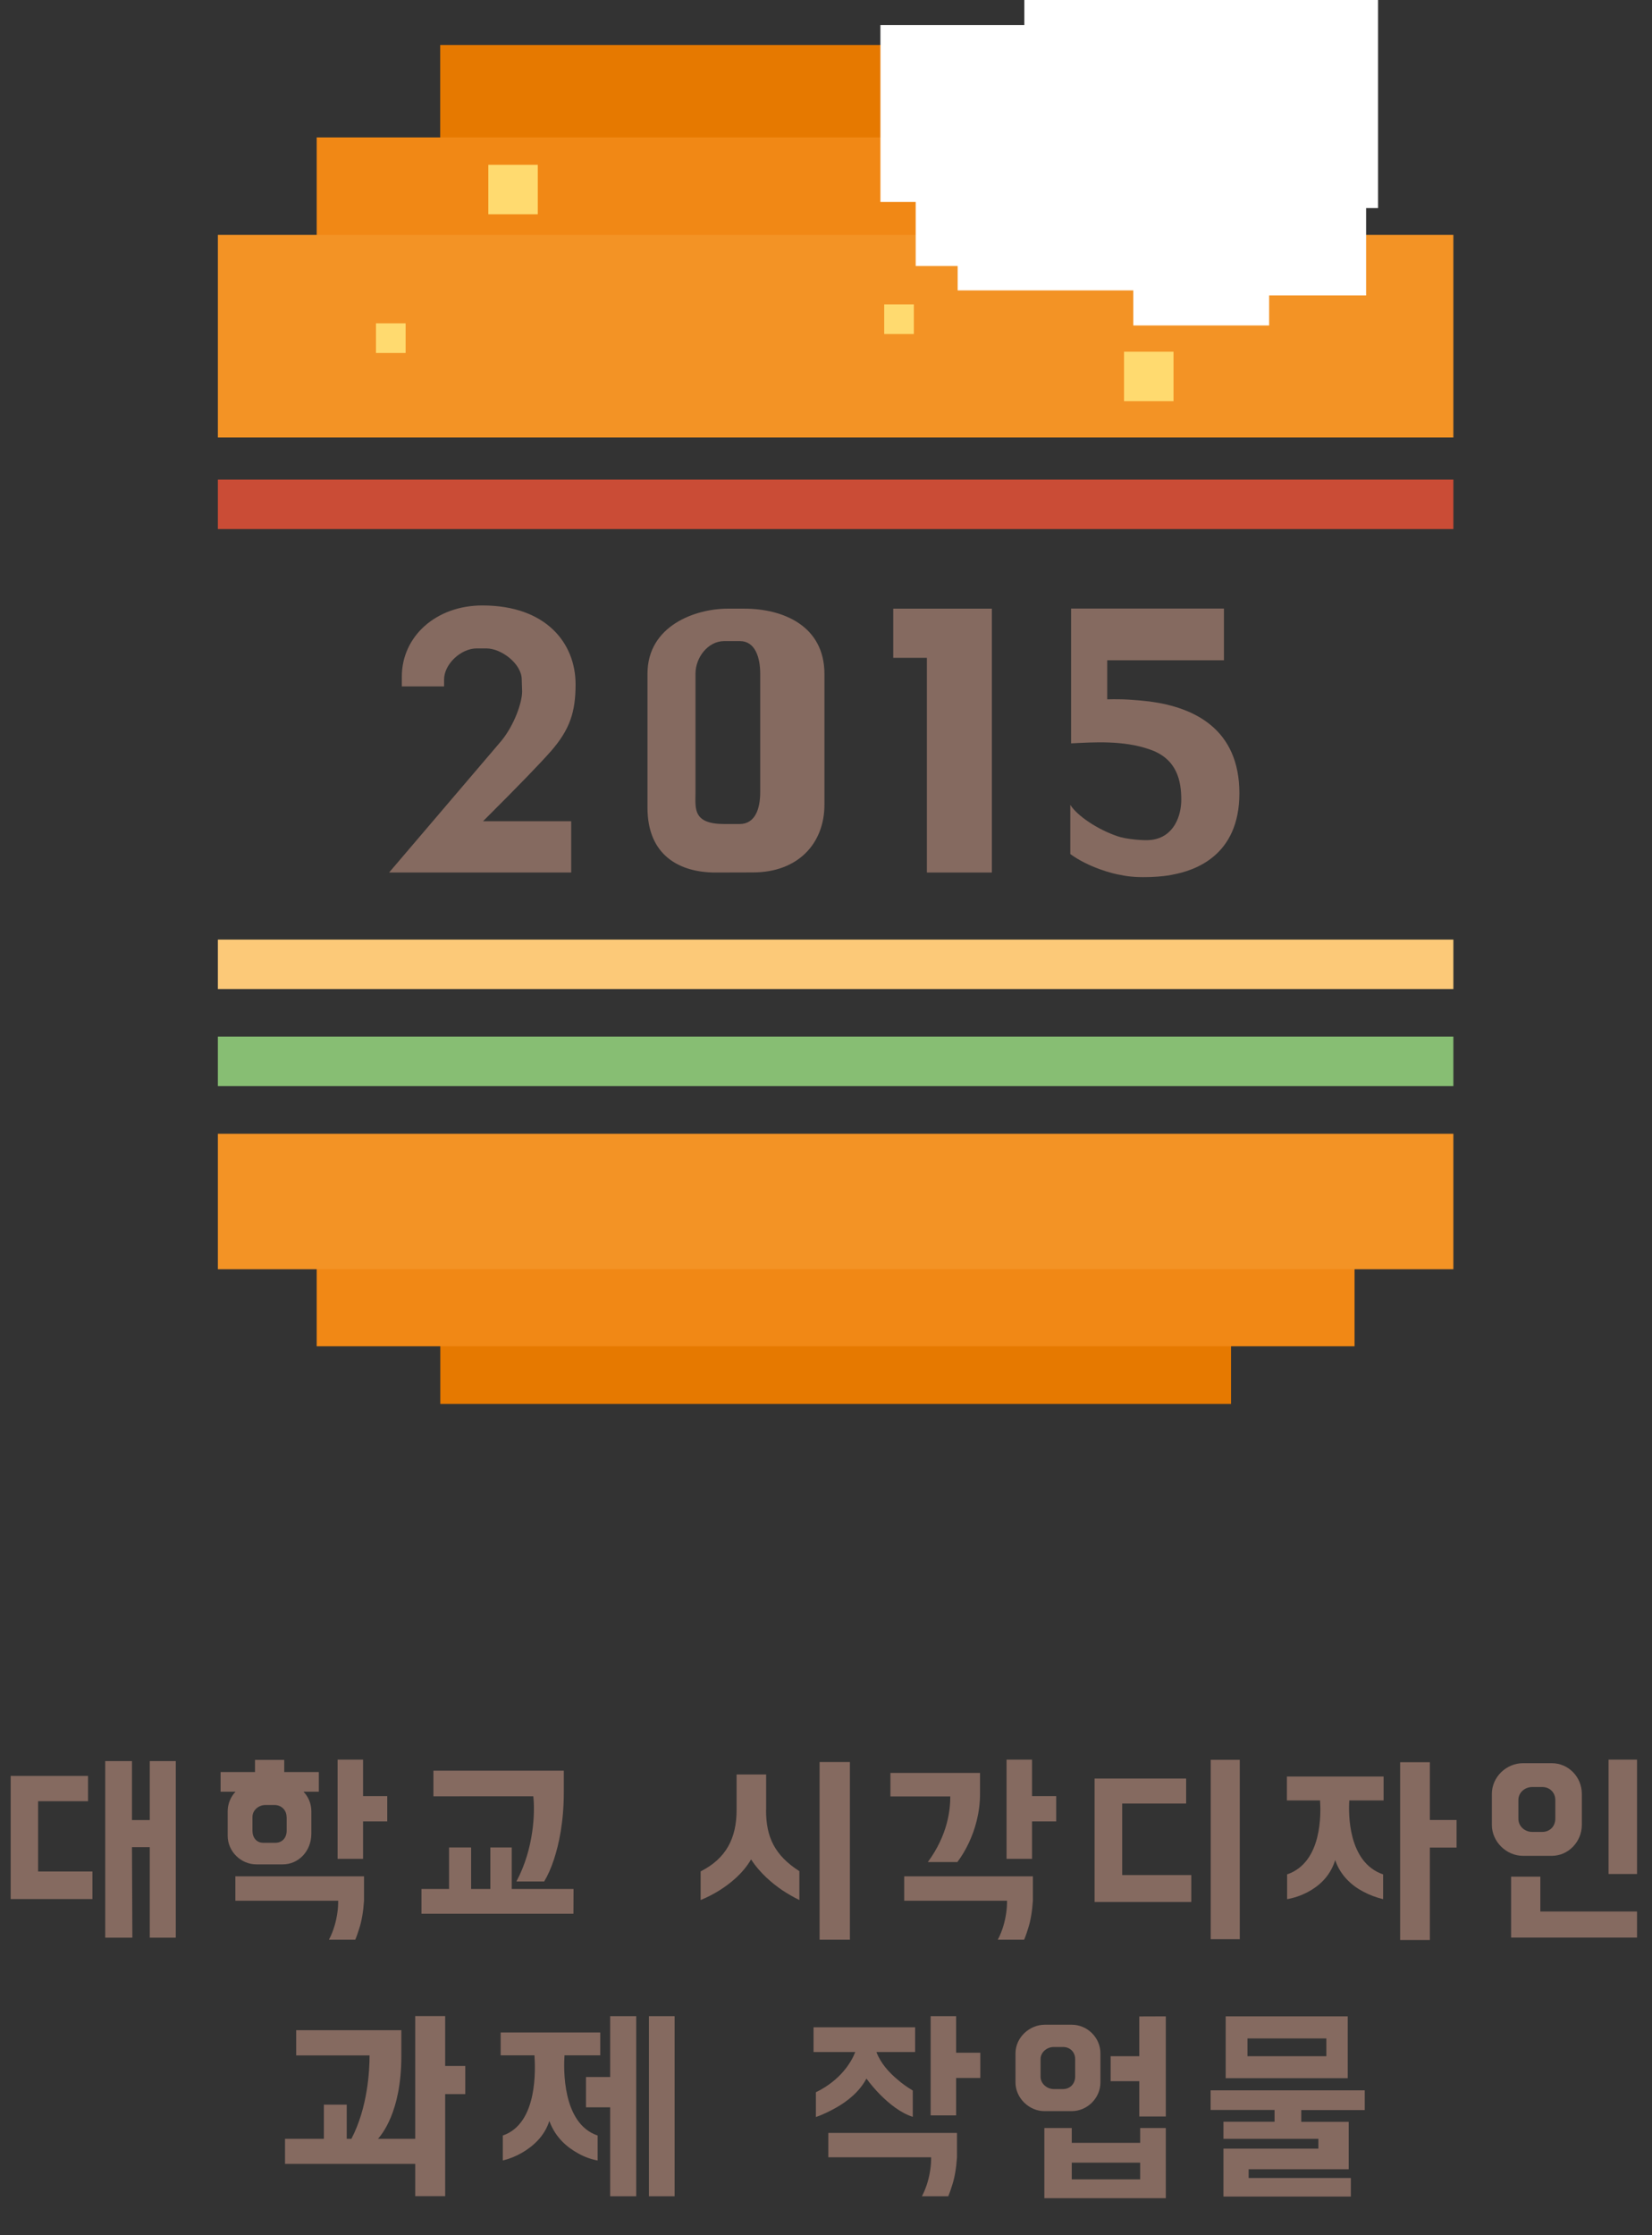 <?xml version="1.0" encoding="utf-8"?>
<!-- Generator: Adobe Illustrator 26.2.1, SVG Export Plug-In . SVG Version: 6.00 Build 0)  -->
<svg version="1.1" id="Layer_1" xmlns="http://www.w3.org/2000/svg" xmlns:xlink="http://www.w3.org/1999/xlink" x="0px" y="0px"
	 viewBox="0 0 170 230" style="enable-background:new 0 0 170 230;" xml:space="preserve">
<rect x="0" y="0" width="170" height="230" fill="#333333" stroke="none"/>
<style type="text/css">
	.st0{fill:#856A60;}
	.st1{fill:#E67900;}
	.st2{fill:#F18815;}
	.st3{fill:#F39325;}
	.st4{fill:#FFDA6F;}
	.st5{fill:#CA4C36;}
	.st6{fill:#FCC978;}
	.st7{fill:#87BE73;}
	.st8{fill:#FFFFFF;}
</style>
<g>
	<g>
		<g>
			<g>
				<g>
					<path class="st0" d="M40.04,89.78l11.57-13.57c1.3-1.6,2.12-3.9,2.12-5.06l-0.04-1.23c0-1.6-2.08-3.2-3.64-3.2h-1
						c-1.6,0-3.35,1.6-3.35,3.2v0.71h-4.35v-1c0-4.16,3.53-7.33,8.29-7.33c6.58,0,9.59,3.9,9.59,8.11c0,2.86-0.59,4.65-2.53,6.88
						c-1.15,1.3-3.23,3.46-6.99,7.21h9.07v5.28L40.04,89.78L40.04,89.78z"/>
					<path class="st0" d="M73.62,89.78c-3.68,0-6.99-1.75-6.99-6.66v-13.8c0-4.95,4.95-6.69,8.25-6.69h1.71
						c4.02,0,8.25,1.78,8.25,6.73v13.42c0,4.05-2.75,6.99-7.36,6.99L73.62,89.78L73.62,89.78z M76.11,84.79
						c1.64,0,2.12-1.64,2.12-3.27v-12.2c0-1.67-0.52-3.35-2.08-3.35h-1.64c-1.64,0-2.94,1.67-2.94,3.35v12.2
						c0,1.64-0.33,3.27,2.97,3.27H76.11z"/>
					<path class="st0" d="M102.07,62.63v27.15h-6.69V67.69h-3.46v-5.06H102.07z"/>
					<path class="st0" d="M127.54,81.63c0,6.47-4.65,7.96-6.88,8.37c-0.74,0.19-3.53,0.45-5.28,0.04c-0.82-0.11-3.35-0.78-5.24-2.16
						v-5.06c0.71,1.12,2.79,2.53,4.87,3.23c0.82,0.3,2.79,0.48,3.5,0.37c2.31-0.3,3.05-2.49,3.05-4.13c0-1.9-0.41-4.2-3.23-5.17
						c-2.75-0.97-5.84-0.74-8.11-0.63V62.62h15.73v5.32h-12.01v4.02c1.67-0.04,2.75,0.04,4.35,0.22
						C122.89,72.78,127.54,75.01,127.54,81.63z"/>
				</g>
			</g>
		</g>
		<g>
			<g>
				<rect x="45.3" y="4.63" class="st1" width="81.37" height="20.85"/>
				<rect x="32.59" y="14.14" class="st2" width="106.8" height="20.85"/>
				<rect x="22.42" y="24.17" class="st3" width="127.14" height="20.85"/>
			</g>
			<rect x="50.25" y="16.96" class="st4" width="5.09" height="5.09"/>
			<rect x="99.18" y="11.24" class="st4" width="5.09" height="5.09"/>
			<rect x="109.67" y="22.18" class="st4" width="5.09" height="5.09"/>
			<rect x="115.67" y="36.19" class="st4" width="5.09" height="5.09"/>
			<rect x="90.99" y="31.32" class="st4" width="3.05" height="3.05"/>
			<rect x="38.69" y="33.27" class="st4" width="3.05" height="3.05"/>
			<rect x="128.71" y="19.08" class="st4" width="3.05" height="3.05"/>
		</g>
		<g>
			<g>
				<rect x="45.31" y="125.44" class="st1" width="81.37" height="19.02"/>
				<rect x="32.59" y="119.51" class="st2" width="106.8" height="19.02"/>
				<rect x="22.42" y="116.66" class="st3" width="127.14" height="13.94"/>
			</g>
		</g>
		<rect x="22.42" y="49.35" class="st5" width="127.14" height="5.09"/>
		<rect x="22.42" y="96.68" class="st6" width="127.14" height="5.09"/>
		<rect x="22.42" y="106.67" class="st7" width="127.14" height="5.09"/>
	</g>
	<g>
		<g>
			<path class="st0" d="M3.92,185.33v7.24h5.59v2.84H1.1v-12.67h7.96v2.6H3.92V185.33z M15.41,181.21h2.68v18.17h-2.68v-9.31h-1.83
				l0.04,9.31h-2.79v-18.17h2.75v6.07h1.83V181.21z"/>
			<path class="st0" d="M29.27,182.34h3.54v2.02h-1.58c0.51,0.53,0.81,1.25,0.81,2.02v2.29c0,1.85-1.36,3.17-2.93,3.17h-2.73
				c-1.56,0-2.95-1.3-2.95-2.95v-2.51c0-0.77,0.31-1.5,0.81-2.02H22.7v-2.02h3.54v-1.25h3.01v1.25H29.27z M24.21,193.07h13.25v2.51
				c-0.07,1.08-0.24,2.09-0.48,2.82c-0.13,0.42-0.26,0.81-0.42,1.19h-2.71c0.51-0.97,0.75-1.96,0.86-2.73
				c0.07-0.44,0.09-0.86,0.09-1.28H24.22v-2.51H24.21z M29.49,186.96c0-0.7-0.53-1.23-1.25-1.23h-0.92c-0.7,0-1.34,0.53-1.34,1.23
				v1.41c0,0.73,0.42,1.25,1.12,1.25h1.23c0.73,0,1.17-0.53,1.17-1.25v-1.41H29.49z M39.85,184.82v2.6h-2.49v3.85h-2.62v-10.21h2.62
				v3.76L39.85,184.82L39.85,184.82z"/>
			<path class="st0" d="M59.01,196.92H43.37v-2.55h2.84v-4.27h2.27v4.27h1.98v-4.27h2.2v4.27h6.36L59.01,196.92L59.01,196.92z
				 M58.02,182.2v2.18c0,3.1-0.51,5.41-1.01,6.93c-0.29,0.9-0.64,1.67-1.01,2.29h-2.86c1.83-3.41,1.92-7.2,1.74-8.76H44.6v-2.64
				L58.02,182.2L58.02,182.2z"/>
			<path class="st0" d="M78.83,186.25c0,2.75,0.86,4.64,3.43,6.29v2.97c-0.59-0.29-1.17-0.62-1.76-1.01
				c-0.99-0.68-2.24-1.69-3.21-3.17c-0.86,1.47-2.16,2.49-3.23,3.17c-0.64,0.4-1.28,0.73-1.96,1.01v-2.95
				c2.62-1.32,3.7-3.41,3.7-6.32v-3.65h3.04v3.66H78.83z M87.46,199.59h-3.12v-18.28h3.12V199.59z"/>
			<path class="st0" d="M100.85,182.42v2.05c0.02,2.09-0.55,3.87-1.14,5.13c-0.35,0.75-0.75,1.41-1.19,2h-3.04
				c2.07-2.82,2.31-5.39,2.31-6.75h-6.16v-2.42h9.22V182.42z M93.04,193.07h13.25v2.51c-0.07,1.08-0.24,2.09-0.48,2.82
				c-0.13,0.42-0.26,0.81-0.42,1.19h-2.71c0.51-0.97,0.75-1.96,0.86-2.73c0.07-0.44,0.09-0.86,0.09-1.28H93.05v-2.51H93.04z
				 M108.69,184.82v2.6h-2.49v3.85h-2.62v-10.21h2.62v3.76L108.69,184.82L108.69,184.82z"/>
			<path class="st0" d="M115.48,185.59v7.35h7.11v2.77h-9.95v-12.7h9.42v2.57h-6.58V185.59z M127.58,199.54h-2.99v-18.46h2.99
				V199.54z"/>
			<path class="st0" d="M138.85,185.26c-0.09,1.32-0.15,6.38,3.48,7.61v2.55c-0.73-0.18-1.43-0.44-2.07-0.79
				c-1.1-0.57-2.33-1.63-2.86-3.23c-0.55,1.76-1.76,2.73-2.88,3.32c-0.64,0.33-1.34,0.57-2.07,0.7v-2.55
				c3.63-1.23,3.48-6.29,3.39-7.61h-3.41v-2.46h9.95v2.46L138.85,185.26L138.85,185.26z M147.14,187.27h2.75v2.84h-2.75v9.51h-3.06
				v-18.29h3.06V187.27z"/>
			<path class="st0" d="M162.78,184.6v3.17c0,1.76-1.41,3.19-3.08,3.19h-2.99c-1.67,0-3.19-1.43-3.19-3.19v-3.17
				c0-1.78,1.52-3.17,3.19-3.17h2.99C161.38,181.43,162.78,182.82,162.78,184.6z M155.5,199.37v-6.27h3.01v3.59h9.95v2.68H155.5z
				 M160.05,185.22c0-0.77-0.57-1.34-1.34-1.34h-1.03c-0.77,0-1.43,0.57-1.43,1.34v1.92c0,0.79,0.66,1.36,1.43,1.36h1.03
				c0.77,0,1.34-0.57,1.34-1.36V185.22z M168.46,192.83h-2.93v-11.77h2.93V192.83z"/>
			<path class="st0" d="M41.3,208.91v2.68c0,5.79-2.09,8.12-2.4,8.49h3.83v-12.63h3.08v5.13h2.07v2.9h-2.07v10.5h-3.08v-3.32h-13.4
				v-2.58h4v-3.52h2.35v3.52h0.48c1.69-3.23,1.87-7.06,1.87-8.58h-7.55v-2.6H41.3V208.91z"/>
			<path class="st0" d="M58.09,211.49c-0.09,1.3-0.26,7.02,3.41,8.25v2.57c-0.7-0.13-1.36-0.37-2-0.73
				c-1.08-0.59-2.33-1.58-2.97-3.34c-0.53,1.65-1.74,2.64-2.79,3.26c-0.64,0.37-1.3,0.64-2,0.81v-2.57
				c3.65-1.25,3.34-6.95,3.26-8.25h-3.48v-2.35h10.25v2.35H58.09z M62.79,207.46h2.68v18.53h-2.68v-9.15H60.3v-3.12h2.49V207.46z
				 M69.42,207.46v18.53h-2.64v-18.53H69.42z"/>
			<path class="st0" d="M94.17,208.6v2.55h-3.98c0.42,1.14,1.32,2.13,2.18,2.84c0.48,0.42,1.01,0.79,1.56,1.12v2.71
				c-1.3-0.42-2.46-1.39-3.34-2.27c-0.51-0.51-0.99-1.08-1.43-1.67c-0.73,1.39-2.02,2.38-3.15,3.01c-0.66,0.37-1.34,0.7-2.05,0.95
				v-2.55c2.55-1.25,3.65-3.1,4.05-4.14h-4.29v-2.55L94.17,208.6L94.17,208.6z M85.23,219.47h13.25v2.51
				c-0.07,1.08-0.24,2.09-0.48,2.82c-0.13,0.42-0.26,0.81-0.42,1.19h-2.71c0.51-0.97,0.75-1.96,0.86-2.73
				c0.07-0.44,0.09-0.86,0.09-1.28H85.24v-2.51H85.23z M100.88,211.22v2.6h-2.49v3.85h-2.62v-10.21h2.62v3.76L100.88,211.22
				L100.88,211.22z"/>
			<path class="st0" d="M110.29,208.34c1.58,0,2.95,1.3,2.95,2.95v2.99c0,1.61-1.36,2.95-2.95,2.95h-2.82
				c-1.56,0-2.97-1.34-2.97-2.95v-2.99c0-1.65,1.45-2.95,3.01-2.95H110.29z M110.64,211.88c0-0.73-0.53-1.25-1.25-1.25h-0.95
				c-0.7,0-1.36,0.53-1.36,1.25v1.8c0,0.73,0.66,1.28,1.36,1.28h0.95c0.73,0,1.25-0.55,1.25-1.28V211.88z M107.47,226.19v-7.22h2.82
				v1.52h7.04v-1.52h2.64v7.22H107.47z M117.33,224.25v-1.72h-7.04v1.72H117.33z M119.97,207.48v10.3h-2.73v-3.63h-2.95v-2.57h2.95
				v-4.09L119.97,207.48L119.97,207.48z"/>
			<path class="st0" d="M140.45,217.12h-6.54v1.21h4.88v4.88h-10.3v0.9h10.52v1.91H125.9v-4.93h9.77v-1.01h-9.77v-1.76h5.26v-1.21
				h-6.58v-2.02h15.86v2.03H140.45z M138.69,207.48v6.36h-12.56v-6.36H138.69z M136.49,209.75h-8.12v1.83h8.12V209.75z"/>
		</g>
	</g>
	<g>
		<g>
			<rect x="105.41" y="-14.99" class="st8" width="36.4" height="36.4"/>
			<rect x="90.6" y="2.58" class="st8" width="18.2" height="18.2"/>
			<rect x="116.62" y="19.51" class="st8" width="13.98" height="13.98"/>
			<rect x="98.55" y="11.68" class="st8" width="18.2" height="18.2"/>
			<rect x="94.23" y="15.98" class="st8" width="11.39" height="11.39"/>
		</g>
		<rect x="126.71" y="17.95" class="st8" width="13.87" height="12.45"/>
	</g>
</g>
</svg>

